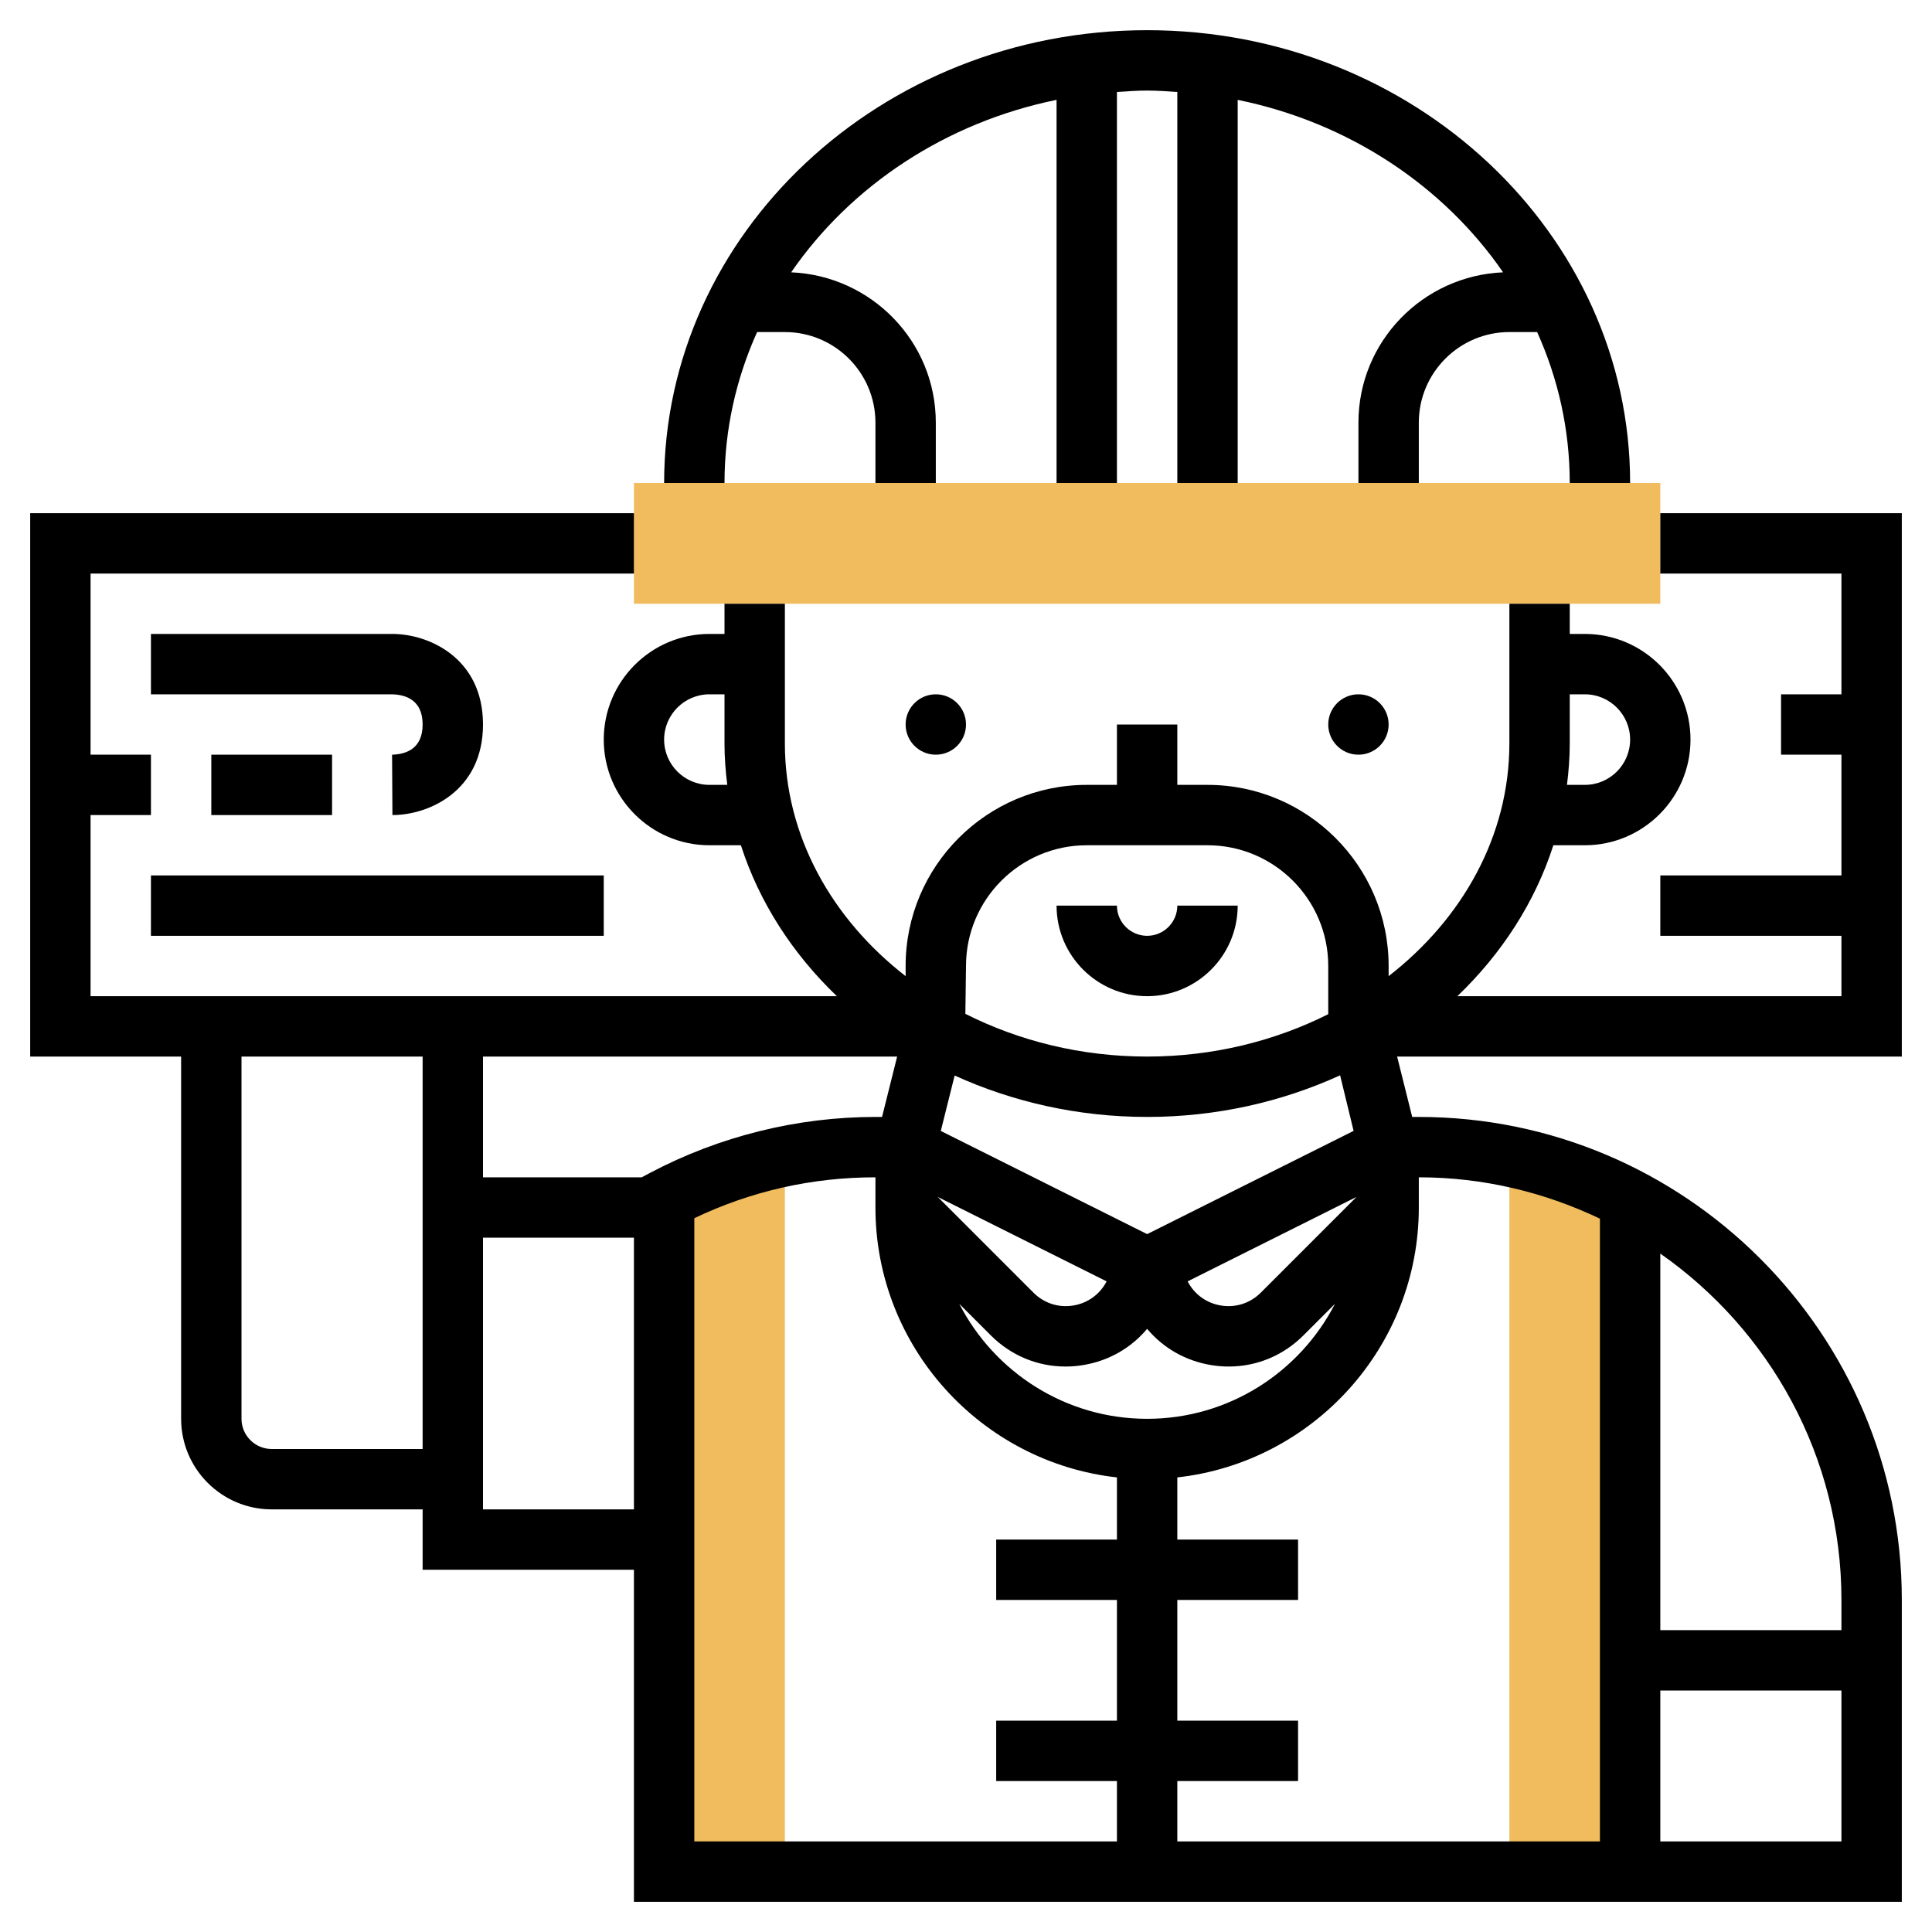 <svg id="Layer_6" enable-background="new 0 0 64 64" height="512" viewBox="0 0 64 64" width="512" xmlns="http://www.w3.org/2000/svg"><g fill="#f0bc5e"><path d="m54.11 39.79-.11.21v15 7h-4v-23.7c1.46.3 2.84.81 4.11 1.49z"/><path d="m26 38.31v23.69h-4v-11-11-.26c1.24-.66 2.58-1.15 4-1.43z"/><path d="m21 16h34v4h-34z"/></g><path d="m54 16c0-8.271-7.178-15-16-15s-16 6.729-16 15h2c0-1.771.386-3.46 1.08-5h.92c1.654 0 3 1.346 3 3v2h2v-2c0-2.686-2.133-4.867-4.792-4.979 1.971-2.862 5.109-4.962 8.792-5.713v12.692h2v-12.953c.332-.022.662-.047 1-.047s.668.025 1 .047v12.953h2v-12.692c3.683.75 6.821 2.851 8.792 5.713-2.659.112-4.792 2.293-4.792 4.979v2h2v-2c0-1.654 1.346-3 3-3h.92c.694 1.54 1.08 3.229 1.08 5z"/><path d="m38 31c-.551 0-1-.449-1-1h-2c0 1.654 1.346 3 3 3s3-1.346 3-3h-2c0 .551-.449 1-1 1z"/><path d="m63 35v-18h-8v2h6v4h-2v2h2v4h-6v2h6v2h-12.723c1.468-1.407 2.573-3.109 3.18-5h1.043c1.93 0 3.5-1.57 3.5-3.5s-1.57-3.5-3.5-3.5h-.5v-1h-2v4.625c0 3.062-1.552 5.81-4 7.711v-.336c0-3.309-2.691-6-6-6h-1v-2h-2v2h-1c-3.309 0-6 2.691-6 6v.336c-2.448-1.901-4-4.649-4-7.711v-4.625h-2v1h-.5c-1.93 0-3.5 1.57-3.5 3.5s1.57 3.5 3.5 3.5h1.043c.608 1.891 1.712 3.593 3.18 5h-24.723v-6h2v-2h-2v-6h18v-2h-20v18h5v12c0 1.654 1.346 3 3 3h5v2h7v11h42v-10c0-8.822-7.178-16-16-16h-.219l-.5-2zm-11-10.375v-1.625h.5c.827 0 1.5.673 1.5 1.5s-.673 1.5-1.5 1.5h-.592c.057-.452.092-.91.092-1.375zm-28.5 1.375c-.827 0-1.5-.673-1.5-1.5s.673-1.5 1.5-1.5h.5v1.625c0 .465.035.923.092 1.375zm8.5 6c0-2.206 1.794-4 4-4h4c2.206 0 4 1.794 4 4v1.596c-1.768.887-3.813 1.404-6 1.404-2.196 0-4.249-.521-6.021-1.415zm6 5c2.304 0 4.474-.503 6.393-1.379l.447 1.841-6.84 3.42-6.835-3.418.459-1.836c1.915.871 4.079 1.372 6.376 1.372zm0 10c-2.71 0-5.06-1.551-6.223-3.809l1.045 1.045c.67.67 1.549 1.032 2.473 1.032.191 0 .385-.015.579-.047.85-.138 1.592-.564 2.126-1.202.534.638 1.277 1.064 2.126 1.202.194.032.387.047.579.047.924 0 1.802-.361 2.473-1.032l1.045-1.045c-1.163 2.258-3.513 3.809-6.223 3.809zm-6.936-7.35 5.594 2.797c-.223.431-.625.722-1.105.8-.488.08-.967-.076-1.317-.425zm13.872 0-3.172 3.172c-.35.349-.831.505-1.317.425-.48-.078-.882-.369-1.105-.8zm-15.217-4.65-.5 2h-.219c-2.592 0-5.174.641-7.468 1.854l-.275.146h-5.257v-4zm-20.719 13c-.551 0-1-.449-1-1v-12h6v4 1 8zm7 2v-9h5v9zm7-9.646c1.884-.898 3.899-1.354 6-1.354v1c0 4.624 3.507 8.441 8 8.941v2.059h-4v2h4v4h-4v2h4v2h-14zm32 20.646v-5h6v5zm6-8v1h-6v-12.473c3.622 2.533 6 6.728 6 11.473zm-14-14c2.149 0 4.178.501 6 1.37v20.63h-14v-2h4v-2h-4v-4h4v-2h-4v-2.059c4.493-.5 8-4.317 8-8.941z"/><path d="m5 29h15v2h-15z"/><path d="m7 25h4v2h-4z"/><path d="m12.988 25 .012 2c1.206 0 3-.799 3-3s-1.794-3-3-3h-8v2h7.988c.462.012 1.012.195 1.012 1s-.55.988-1.012 1z"/><circle cx="31" cy="24" r="1"/><circle cx="45" cy="24" r="1"/></svg>